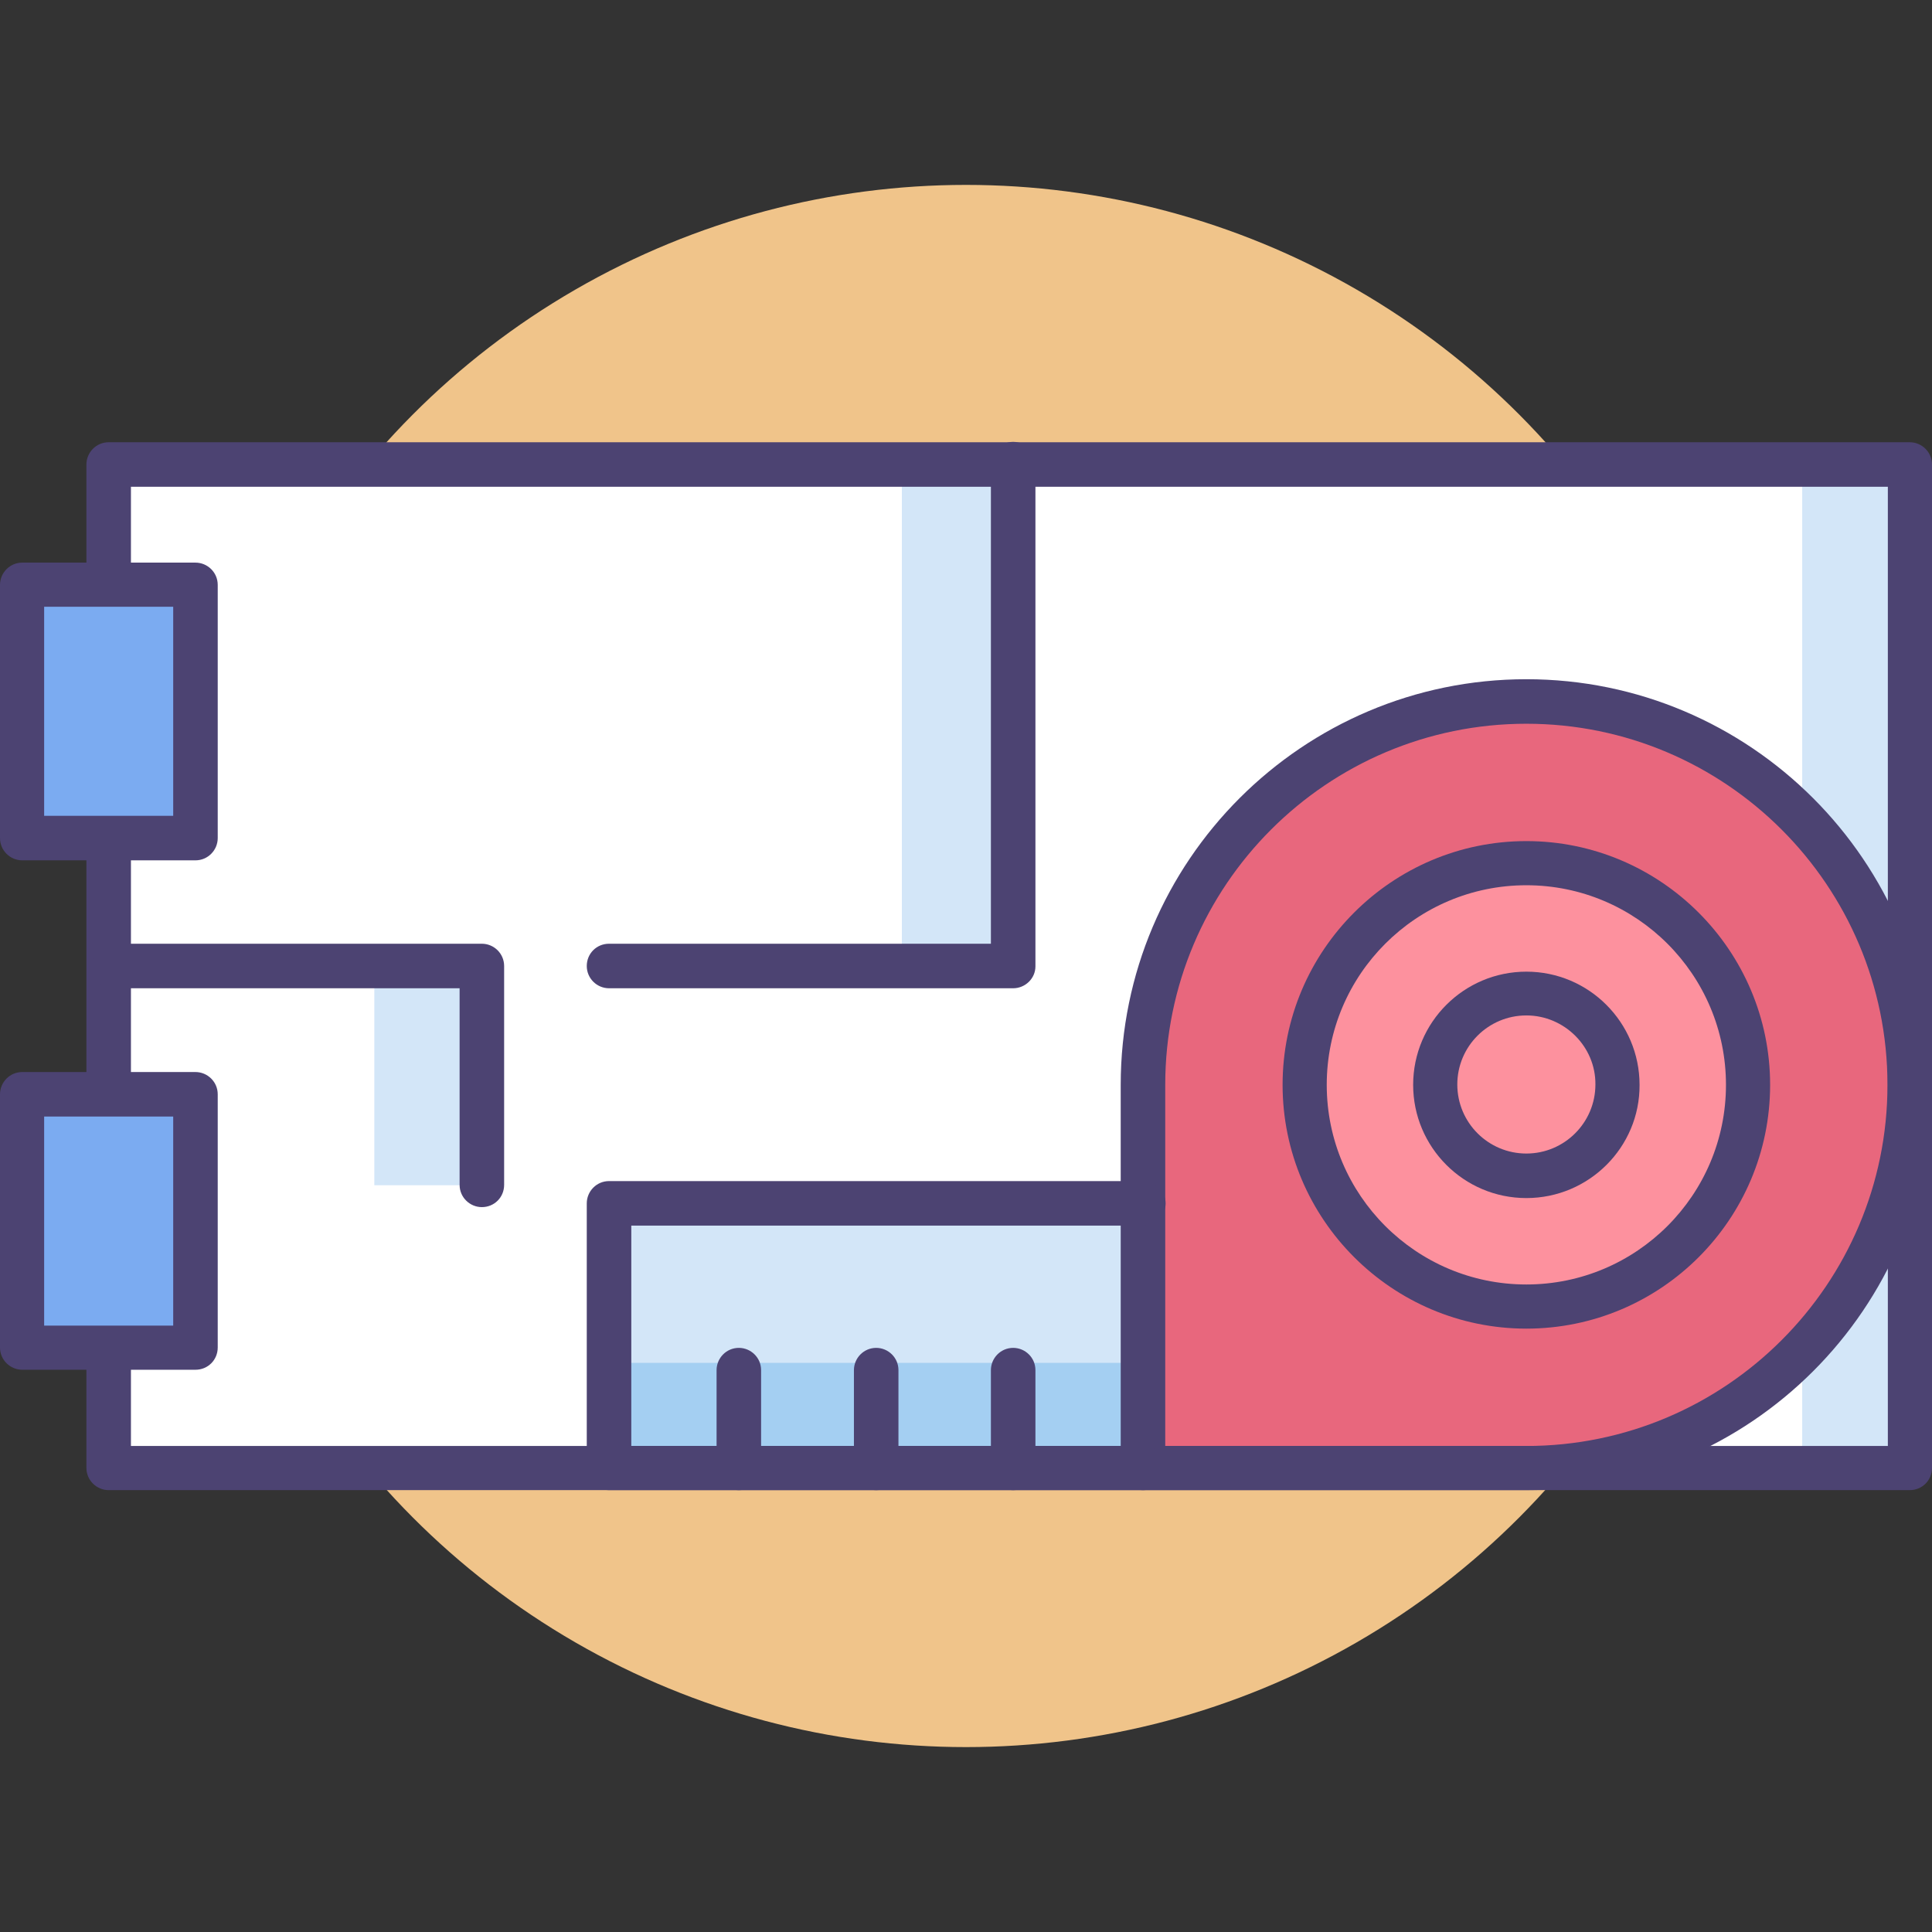 <?xml version="1.0" encoding="utf-8"?>
<!-- Generator: Adobe Illustrator 22.0.1, SVG Export Plug-In . SVG Version: 6.00 Build 0)  -->
<svg version="1.1" id="Icon_Set" xmlns="http://www.w3.org/2000/svg" xmlns:xlink="http://www.w3.org/1999/xlink" x="0px" y="0px"
	 viewBox="0 0 512 512" style="enable-background:new 0 0 512 512;" xml:space="preserve">
<rect x="0" y="0" width="512" height="512" fill="#333333" stroke="none"/>
<style type="text/css">
	.st0{fill:#FFFFFF;}
	.st1{fill:#F0C48A;}
	.st2{fill:#FD919E;}
	.st3{fill:#E8677D;}
	.st4{fill:#4C4372;}
	.st5{fill:#D3E6F8;}
	.st6{fill:#A4CFF2;}
	.st7{fill:#7BABF1;}
	.st8{fill:none;stroke:#4C4372;stroke-width:12;stroke-linecap:round;stroke-linejoin:round;stroke-miterlimit:10;}
</style>
<g id="Building_Area_Measurement">
	<g>
		<circle class="st1" cx="256" cy="256" r="207"/>
		<g>
			<g>
				<rect x="28.8" y="123.1" class="st0" width="477.3" height="265.9"/>
			</g>
			<g>
				<rect x="477.6" y="123.6" class="st5" width="28.5" height="265.4"/>
			</g>
			<g>
				<g>
					<path class="st3" d="M404.5,185.9c-56.1,0-101.6,45.5-101.6,101.6V389h101.6c56.1,0,101.6-45.5,101.6-101.6
						S460.7,185.9,404.5,185.9z"/>
				</g>
				<g>
					<circle class="st6" cx="404.5" cy="287.5" r="58.8"/>
				</g>
				<g>
					<circle class="st6" cx="404.5" cy="287.5" r="24.2"/>
				</g>
			</g>
			<g>
				<circle class="st2" cx="404.5" cy="287.5" r="58.8"/>
			</g>
			<g>
				<polyline class="st5" points="302.9,318.9 161.4,318.9 161.4,389 302.9,389 				"/>
			</g>
			<g>
				<rect x="239" y="123.4" class="st5" width="28.5" height="132.7"/>
			</g>
			<g>
				
					<rect x="217.9" y="304.6" transform="matrix(6.123234e-17 -1 1 6.123234e-17 -143.238 607.575)" class="st6" width="28.5" height="141.6"/>
			</g>
			<g>
				<rect x="99.2" y="256.1" class="st5" width="28.5" height="58"/>
			</g>
			<g>
				<path class="st4" d="M506.1,394.9H28.8c-3.2,0-5.9-2.6-5.9-5.9V123.1c0-3.2,2.6-5.9,5.9-5.9h477.3c3.2,0,5.9,2.6,5.9,5.9V389
					C512,392.3,509.4,394.9,506.1,394.9z M34.7,383.2h465.6V129H34.7V383.2z"/>
			</g>
			<g>
				<rect x="5.9" y="155" class="st7" width="45.9" height="67.1"/>
			</g>
			<g>
				<rect x="5.9" y="290.1" class="st7" width="45.9" height="67.1"/>
			</g>
			<g>
				<path class="st4" d="M127.7,319.9c-3.2,0-5.9-2.6-5.9-5.9v-52.1H30.2c-3.2,0-5.9-2.6-5.9-5.9s2.6-5.9,5.9-5.9h97.5
					c3.2,0,5.9,2.6,5.9,5.9v58C133.6,317.3,131,319.9,127.7,319.9z"/>
			</g>
			<g>
				<path class="st4" d="M404.5,394.9H302.9c-3.2,0-5.9-2.6-5.9-5.9V287.5c0-59.3,48.2-107.5,107.5-107.5
					c59.3,0,107.5,48.2,107.5,107.5C512,346.7,463.8,394.9,404.5,394.9z M308.8,383.2h95.7c52.8,0,95.7-42.9,95.7-95.7
					c0-52.8-42.9-95.7-95.7-95.7c-52.8,0-95.7,42.9-95.7,95.7V383.2z"/>
			</g>
			<g>
				<path class="st4" d="M404.5,352.1c-35.6,0-64.6-29-64.6-64.6s29-64.6,64.6-64.6c35.6,0,64.6,29,64.6,64.6
					S440.2,352.1,404.5,352.1z M404.5,234.6c-29.2,0-52.9,23.7-52.9,52.9s23.7,52.9,52.9,52.9c29.2,0,52.9-23.7,52.9-52.9
					S433.7,234.6,404.5,234.6z"/>
			</g>
			<g>
				<circle class="st2" cx="404.5" cy="287.5" r="24.2"/>
			</g>
			<g>
				<path class="st4" d="M302.9,394.9H161.4c-3.2,0-5.9-2.6-5.9-5.9v-70.1c0-3.2,2.6-5.9,5.9-5.9h141.6c3.2,0,5.9,2.6,5.9,5.9
					c0,3.2-2.6,5.9-5.9,5.9H167.3v58.4h135.7c3.2,0,5.9,2.6,5.9,5.9S306.2,394.9,302.9,394.9z"/>
			</g>
			<g>
				<path class="st4" d="M51.8,228H5.9c-3.2,0-5.9-2.6-5.9-5.9V155c0-3.2,2.6-5.9,5.9-5.9h45.9c3.2,0,5.9,2.6,5.9,5.9v67.1
					C57.7,225.3,55.1,228,51.8,228z M11.7,216.2h34.2v-55.4H11.7V216.2z"/>
			</g>
			<g>
				<path class="st4" d="M51.8,363H5.9c-3.2,0-5.9-2.6-5.9-5.9v-67.1c0-3.2,2.6-5.9,5.9-5.9h45.9c3.2,0,5.9,2.6,5.9,5.9v67.1
					C57.7,360.4,55.1,363,51.8,363z M11.7,351.3h34.2v-55.4H11.7V351.3z"/>
			</g>
			<g>
				<path class="st4" d="M195.8,394.9c-3.2,0-5.9-2.6-5.9-5.9v-25.9c0-3.2,2.6-5.9,5.9-5.9c3.2,0,5.9,2.6,5.9,5.9V389
					C201.7,392.3,199.1,394.9,195.8,394.9z"/>
			</g>
			<g>
				<path class="st4" d="M232.2,394.9c-3.2,0-5.9-2.6-5.9-5.9v-25.9c0-3.2,2.6-5.9,5.9-5.9c3.2,0,5.9,2.6,5.9,5.9V389
					C238,392.3,235.4,394.9,232.2,394.9z"/>
			</g>
			<g>
				<path class="st4" d="M268.5,394.9c-3.2,0-5.9-2.6-5.9-5.9v-25.9c0-3.2,2.6-5.9,5.9-5.9c3.2,0,5.9,2.6,5.9,5.9V389
					C274.4,392.3,271.7,394.9,268.5,394.9z"/>
			</g>
			<g>
				<path class="st4" d="M268.5,261.9H161.4c-3.2,0-5.9-2.6-5.9-5.9s2.6-5.9,5.9-5.9h101.2V123c0-3.2,2.6-5.9,5.9-5.9
					c3.2,0,5.9,2.6,5.9,5.9v133.1C274.4,259.3,271.7,261.9,268.5,261.9z"/>
			</g>
			<g>
				<path class="st4" d="M404.5,317.5c-16.6,0-30-13.5-30-30c0-16.6,13.5-30,30-30c16.6,0,30,13.5,30,30
					C434.6,304,421.1,317.5,404.5,317.5z M404.5,269.1c-10.1,0-18.3,8.2-18.3,18.3c0,10.1,8.2,18.3,18.3,18.3
					c10.1,0,18.3-8.2,18.3-18.3C422.9,277.4,414.6,269.1,404.5,269.1z"/>
			</g>
		</g>
	</g>
</g>
</svg>
